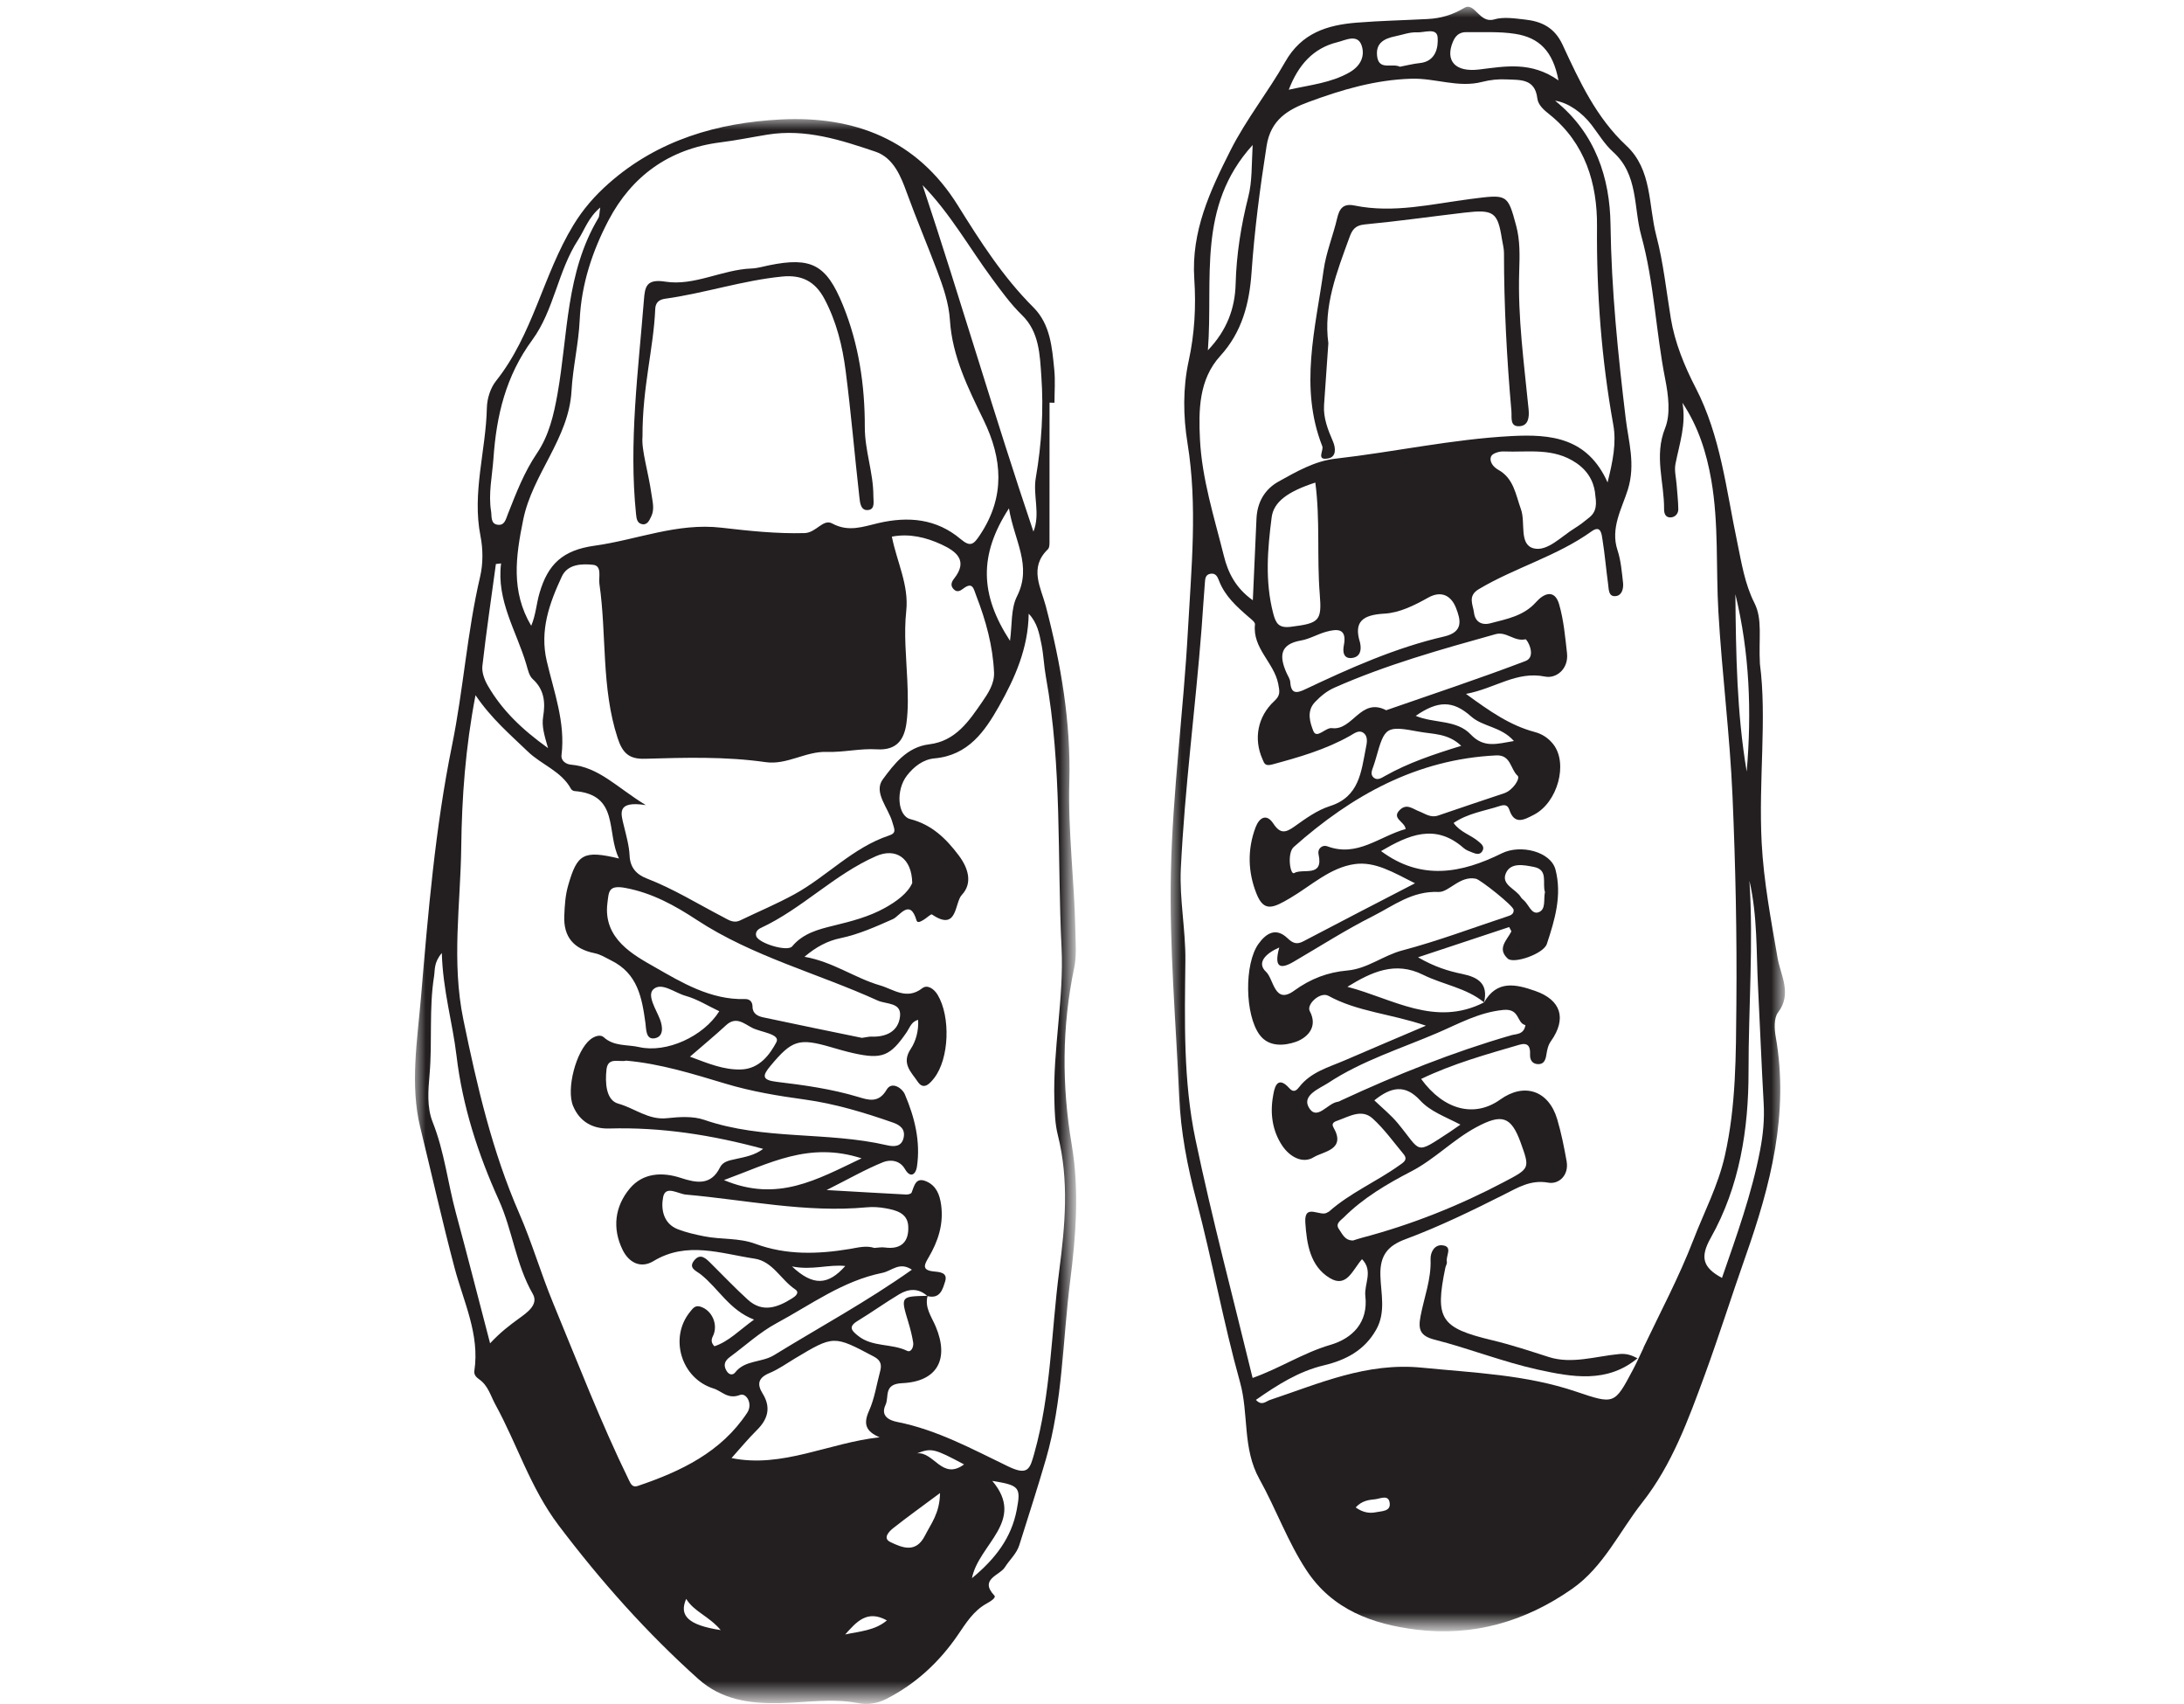 <?xml version="1.0" encoding="utf-8"?>
<!-- Generator: Adobe Illustrator 16.0.0, SVG Export Plug-In . SVG Version: 6.00 Build 0)  -->
<!DOCTYPE svg PUBLIC "-//W3C//DTD SVG 1.1//EN" "http://www.w3.org/Graphics/SVG/1.1/DTD/svg11.dtd">
<svg version="1.1" id="Layer_1" xmlns="http://www.w3.org/2000/svg" xmlns:xlink="http://www.w3.org/1999/xlink" x="0px" y="0px"
	 width="100px" height="78px" viewBox="0 0 100 78" enable-background="new 0 0 100 78" xml:space="preserve">
<g id="Page-1">
	<g id="Nairobi-Stay" transform="translate(-786, -845)">
		<g id="filters" transform="translate(168, 785)">
			<g id="shop_11_" transform="translate(622, 62)">
				<g>
					<g id="Group-3_11_" transform="translate(0, 5)">
						<defs>
							<filter id="Adobe_OpacityMaskFilter" filterUnits="userSpaceOnUse" x="15" y="-1.552" width="30.275" height="72.545">
								<feColorMatrix  type="matrix" values="1 0 0 0 0  0 1 0 0 0  0 0 1 0 0  0 0 0 1 0"/>
							</filter>
						</defs>
						<mask maskUnits="userSpaceOnUse" x="15" y="-1.552" width="30.275" height="72.545" id="mask-3_11_">
							<g filter="url(#Adobe_OpacityMaskFilter)">
								<polygon id="path-2_11_" fill="#FFFFFF" points="15,-1.552 45.275,-1.552 45.275,70.993 15,70.993 								"/>
							</g>
						</mask>
						<path id="Fill-1_11_" mask="url(#mask-3_11_)" fill="#231F20" d="M40.142,60.033c-1.367-0.729-1.491-0.76-2.156-0.506
							C38.766,59.438,39.136,60.778,40.142,60.033 M36.609,67.174c-0.911-0.51-1.405,0.08-1.909,0.643
							C35.356,67.672,36.055,67.643,36.609,67.174 M29,67.617c-0.544-0.645-1.225-0.842-1.58-1.429
							C27.075,66.961,27.526,67.393,29,67.617 M32.263,50.971c0.97,0.91,1.657,0.862,2.44-0.02
							C33.94,50.867,33.203,51.156,32.263,50.971 M40.503,65.241c1.08-0.892,1.808-1.853,2.05-3.124
							c0.197-1.035,0.129-1.129-1.118-1.329C42.985,62.623,40.814,63.676,40.503,65.241 M39.041,61.344
							c-0.812,0.604-1.49,1.09-2.143,1.606c-0.195,0.154-0.495,0.463-0.128,0.638c0.548,0.262,1.17,0.523,1.584-0.3
							C38.627,62.747,39.03,62.267,39.041,61.344 M27.592,41.369c0.861,0.321,1.542,0.605,2.325,0.586
							c0.872-0.021,1.343-0.711,1.629-1.243c0.207-0.383-0.701-0.458-1.105-0.663c-0.357-0.182-0.736-0.547-1.194-0.122
							C28.746,40.391,28.217,40.826,27.592,41.369 M35.45,46.022c-2.42-0.78-4.208,0.229-6.302,0.996
							C31.605,48.048,33.396,46.998,35.45,46.022 M42.198,16.269c-1.382,2.132-1.334,3.943,0.047,6.064
							c0.103-0.728,0.034-1.468,0.321-2.037C43.274,18.89,42.435,17.741,42.198,16.269 M37.753,51.12
							c-0.57-0.382-0.917,0.056-1.35,0.144c-1.828,0.371-3.273,1.459-4.843,2.303c-0.772,0.416-1.434,1.03-2.146,1.554
							c-0.24,0.177-0.306,0.381-0.137,0.646c0.114,0.177,0.28,0.189,0.385,0.056c0.45-0.577,1.211-0.442,1.779-0.791
							C33.53,53.748,35.691,52.58,37.753,51.12 M18.943,18.79c-0.079,0.009-0.158,0.018-0.237,0.027
							c-0.211,1.556-0.442,3.11-0.619,4.67c-0.032,0.285,0.092,0.624,0.241,0.884c0.642,1.116,1.544,1.999,2.766,2.873
							c-0.174-0.597-0.296-1.007-0.224-1.442c0.105-0.635,0.061-1.23-0.478-1.718c-0.167-0.151-0.223-0.437-0.292-0.67
							C19.649,21.89,18.726,20.496,18.943,18.79 M37.769,33.42c-0.019-1.146-0.752-1.628-1.657-1.23
							c-1.922,0.844-3.381,2.406-5.281,3.289c-0.136,0.063-0.261,0.192-0.206,0.369c0.102,0.33,1.428,0.732,1.645,0.473
							c0.501-0.602,1.206-0.782,1.909-0.953c0.804-0.196,1.605-0.403,2.326-0.802C37.053,34.263,37.566,33.885,37.769,33.42
							 M23.484,2.498c-0.555,0.468-0.712,1.018-1.009,1.473C21.54,5.402,21.371,7.2,20.37,8.563
							c-1.215,1.653-1.641,3.468-1.776,5.422c-0.057,0.809-0.24,1.613-0.108,2.426c0.036,0.219-0.033,0.563,0.298,0.609
							c0.325,0.046,0.378-0.258,0.471-0.492c0.378-0.955,0.742-1.912,1.329-2.778c0.553-0.816,0.772-1.759,0.943-2.721
							c0.482-2.713,0.379-5.559,1.871-8.048C23.453,2.887,23.44,2.754,23.484,2.498 M36.037,50.124
							c0.158-0.009,0.321-0.043,0.475-0.021c0.776,0.107,1.113-0.287,1.074-0.979c-0.032-0.596-0.555-0.729-1.044-0.817
							c-0.279-0.05-0.573-0.07-0.855-0.043c-2.795,0.262-5.524-0.339-8.28-0.582c-0.359-0.031-0.933-0.44-1.043,0.11
							c-0.105,0.521-0.014,1.216,0.683,1.481c0.382,0.146,0.789,0.237,1.192,0.318c0.775,0.156,1.588,0.063,2.347,0.344
							c1.414,0.523,2.864,0.479,4.322,0.236C35.284,50.109,35.653,50.002,36.037,50.124 M24.671,41.551
							c-0.319,0.08-0.832-0.181-0.9,0.398c-0.07,0.602-0.027,1.416,0.538,1.57c0.745,0.205,1.38,0.76,2.233,0.666
							c0.561-0.061,1.188-0.102,1.703,0.076c2.716,0.939,5.619,0.523,8.372,1.163c0.303,0.069,0.665,0.085,0.758-0.347
							c0.084-0.389-0.161-0.578-0.487-0.691c-1.317-0.461-2.661-0.865-4.04-1.055c-1.23-0.168-2.44-0.369-3.627-0.726
							C27.732,42.16,26.249,41.691,24.671,41.551 M29.495,59.742c2.32,0.477,4.467-0.703,6.779-0.95
							c-0.625-0.269-0.757-0.603-0.485-1.208c0.254-0.563,0.344-1.195,0.506-1.797c0.082-0.299,0.051-0.513-0.281-0.689
							c-1.841-0.975-1.835-0.982-3.631,0.094c-0.379,0.229-0.745,0.49-1.151,0.659c-0.509,0.212-0.585,0.501-0.315,0.935
							c0.387,0.623,0.258,1.158-0.251,1.665C30.247,58.867,29.87,59.324,29.495,59.742 M43.318,17.335
							c0.328-0.82-0.031-1.651,0.109-2.465c0.267-1.543,0.363-3.102,0.253-4.656c-0.068-0.974-0.096-2.021-0.878-2.782
							c-0.524-0.511-0.941-1.09-1.37-1.67c-1.056-1.429-1.924-2.994-3.189-4.286C39.994,6.745,41.538,12.064,43.318,17.335
							 M18.44,54.49c0.475-0.51,0.897-0.827,1.328-1.141c0.354-0.256,0.908-0.633,0.628-1.119c-0.778-1.351-0.923-2.898-1.558-4.303
							c-0.948-2.094-1.661-4.289-1.935-6.599c-0.18-1.518-0.626-2.995-0.673-4.704c-0.371,0.439-0.308,0.763-0.354,1.057
							c-0.237,1.486-0.077,2.992-0.206,4.484c-0.064,0.75-0.132,1.512,0.144,2.207c0.536,1.348,0.688,2.779,1.063,4.16
							C17.403,50.473,17.898,52.42,18.44,54.49 M35.466,40.508c0.232-0.032,0.328-0.061,0.422-0.057
							c0.69,0.028,1.246-0.238,1.322-0.926c0.073-0.65-0.631-0.549-1.021-0.725c-2.752-1.253-5.729-2.012-8.291-3.695
							c-0.988-0.648-2.026-1.229-3.261-1.46c-0.789-0.147-0.759,0.178-0.825,0.692c-0.208,1.642,1.213,2.387,2.181,2.939
							c1.207,0.691,2.55,1.502,4.11,1.455c0.225-0.007,0.353,0.123,0.353,0.35c0.001,0.322,0.248,0.438,0.491,0.488
							C32.495,39.902,34.046,40.215,35.466,40.508 M25.57,29.853c-1.355-0.208-1.142,0.379-1.005,0.946
							c0.109,0.453,0.242,0.911,0.263,1.371c0.026,0.555,0.323,0.863,0.791,1.044c1.22,0.472,2.325,1.158,3.477,1.757
							c0.251,0.13,0.485,0.31,0.799,0.158c0.826-0.398,1.677-0.754,2.479-1.194c1.494-0.82,2.669-2.137,4.339-2.692
							c0.356-0.118,0.234-0.291,0.145-0.611c-0.182-0.653-0.879-1.362-0.435-1.96c0.511-0.688,1.097-1.477,2.123-1.601
							c1.219-0.148,1.83-1.079,2.428-1.945c0.259-0.376,0.563-0.825,0.541-1.342c-0.054-1.221-0.376-2.381-0.817-3.52
							c-0.124-0.321-0.155-0.654-0.604-0.313c-0.127,0.097-0.27,0.176-0.42,0.028c-0.176-0.172-0.107-0.342,0.016-0.499
							c0.641-0.815,0.11-1.236-0.576-1.554c-0.722-0.335-1.486-0.514-2.278-0.361c0.229,1.154,0.787,2.22,0.659,3.397
							c-0.115,1.066,0.002,2.118,0.048,3.177c0.028,0.654,0.049,1.318-0.039,1.963c-0.1,0.725-0.419,1.258-1.36,1.198
							c-0.755-0.048-1.524,0.144-2.283,0.118c-0.978-0.033-1.826,0.608-2.804,0.469c-1.838-0.263-3.684-0.208-5.529-0.155
							c-0.714,0.021-1.021-0.249-1.251-0.955c-0.75-2.307-0.493-4.707-0.831-7.047c-0.045-0.31,0.133-0.833-0.294-0.877
							c-0.506-0.053-1.162-0.035-1.426,0.534c-0.568,1.224-1.022,2.461-0.691,3.876c0.33,1.414,0.86,2.808,0.675,4.306
							c-0.031,0.256,0.209,0.413,0.425,0.432C23.43,28.114,24.239,29.042,25.57,29.853 M17.772,24.822
							c-0.465,2.43-0.625,4.685-0.653,6.947c-0.032,2.636-0.454,5.239,0.1,7.918c0.627,3.033,1.311,6.001,2.558,8.861
							c0.579,1.327,0.987,2.739,1.546,4.091c1.123,2.715,2.177,5.457,3.468,8.102c0.085,0.174,0.161,0.363,0.41,0.278
							c1.981-0.669,3.822-1.548,5.011-3.35c0.271-0.409-0.04-0.927-0.329-0.815c-0.563,0.217-0.832-0.18-1.213-0.297
							c-1.484-0.455-2.04-2.326-1.073-3.509c0.12-0.146,0.224-0.309,0.461-0.24c0.553,0.161,0.844,0.845,0.58,1.364
							c-0.076,0.15-0.08,0.298,0.075,0.453c0.663-0.222,1.13-0.729,1.813-1.22c-1.13-0.438-1.621-1.418-2.433-2.065
							c-0.213-0.17-0.585-0.291-0.314-0.635c0.293-0.371,0.551-0.092,0.782,0.137c0.559,0.553,1.101,1.126,1.684,1.654
							c0.667,0.604,1.353,0.355,2.006-0.053c0.146-0.09,0.396-0.265,0.154-0.426c-0.651-0.436-1.024-1.28-1.859-1.404
							c-1.538-0.229-3.089-0.814-4.624,0.113c-0.595,0.359-1.132,0.06-1.414-0.514c-0.483-0.988-0.357-1.992,0.331-2.811
							c0.591-0.703,1.462-0.77,2.341-0.48c0.702,0.229,1.372,0.357,1.785-0.479c0.14-0.284,0.436-0.322,0.723-0.388
							c0.421-0.095,0.862-0.165,1.256-0.465c-2.348-0.637-4.666-1-7.049-0.932c-0.752,0.021-1.351-0.306-1.654-1.031
							c-0.323-0.775,0.137-2.523,0.787-3.043c0.196-0.157,0.466-0.242,0.613-0.107c0.475,0.434,1.08,0.329,1.623,0.454
							c1.246,0.284,2.942-0.479,3.671-1.641c-0.516-0.243-1.008-0.556-1.547-0.706c-0.496-0.139-1.104-0.646-1.475-0.295
							c-0.295,0.279,0.127,0.91,0.305,1.369c0.13,0.335,0.18,0.792-0.236,0.869c-0.416,0.078-0.39-0.416-0.428-0.695
							c-0.16-1.154-0.347-2.268-1.579-2.872c-0.25-0.123-0.466-0.27-0.758-0.329c-0.931-0.191-1.423-0.727-1.379-1.719
							c0.02-0.473,0.048-0.932,0.179-1.386c0.414-1.444,0.697-1.614,2.327-1.228c-0.596-1.188,0.038-2.925-2.042-3.087
							c-0.056-0.004-0.131-0.052-0.157-0.1c-0.44-0.811-1.346-1.101-1.976-1.708C19.365,26.627,18.507,25.905,17.772,24.822
							 M20.323,21.645c0.212-0.5,0.237-1.012,0.381-1.501c0.383-1.312,1.053-1.961,2.522-2.165c1.934-0.267,3.774-1.06,5.808-0.824
							c1.256,0.145,2.521,0.282,3.802,0.247c0.541-0.015,0.848-0.668,1.268-0.44c0.75,0.407,1.418,0.145,2.112-0.017
							c1.376-0.32,2.664-0.203,3.77,0.732c0.458,0.386,0.602,0.239,0.9-0.213c1.144-1.732,1.013-3.459,0.154-5.23
							c-0.709-1.462-1.44-2.916-1.545-4.578c-0.05-0.785-0.311-1.533-0.586-2.261c-0.452-1.196-0.952-2.374-1.39-3.578
							c-0.262-0.719-0.596-1.592-1.438-1.876c-1.589-0.536-3.202-1.059-4.933-0.78c-0.72,0.116-1.435,0.265-2.158,0.355
							c-2.364,0.296-4.073,1.558-5.13,3.573c-0.737,1.407-1.242,2.924-1.317,4.555c-0.05,1.087-0.314,2.164-0.375,3.25
							c-0.122,2.193-1.789,3.801-2.213,5.902C19.613,18.479,19.387,20.066,20.323,21.645 M38.465,52.329
							c-0.407-0.375-0.861-0.343-1.292-0.085c-0.648,0.389-1.264,0.831-1.91,1.224c-0.445,0.271-0.259,0.45,0.031,0.682
							c0.655,0.522,1.527,0.338,2.242,0.684c0.187,0.091,0.306-0.188,0.276-0.381c-0.049-0.306-0.125-0.609-0.214-0.905
							c-0.368-1.21-0.372-1.209,0.875-1.232c-0.146,0.54,0.184,0.958,0.374,1.412c0.622,1.486,0.074,2.514-1.542,2.586
							c-0.867,0.039-0.584,0.622-0.758,0.992c-0.236,0.506,0.153,0.707,0.534,0.783c1.83,0.361,3.448,1.25,5.088,2.039
							c0.912,0.438,0.992,0.099,1.19-0.608c0.766-2.729,0.775-5.552,1.138-8.329c0.272-2.082,0.461-4.162-0.061-6.234
							c-0.132-0.521-0.143-1.049-0.159-1.58c-0.071-2.344,0.443-4.701,0.33-6.984c-0.204-4.136,0.028-8.311-0.719-12.418
							c-0.089-0.491-0.103-0.994-0.202-1.482c-0.099-0.485-0.185-0.987-0.585-1.401c-0.018,1.568-0.628,2.945-1.361,4.239
							c-0.642,1.133-1.398,2.245-2.951,2.383c-0.518,0.046-0.943,0.376-1.262,0.786c-0.519,0.668-0.433,1.843,0.154,1.994
							c0.988,0.254,1.644,0.897,2.222,1.668c0.439,0.586,0.637,1.27,0.136,1.802c-0.34,0.36-0.185,1.702-1.367,0.894
							c-0.046-0.031-0.246,0.168-0.382,0.246c-0.102,0.059-0.281,0.176-0.324,0.028c-0.301-1.03-0.773-0.196-1.083-0.06
							c-0.783,0.346-1.555,0.696-2.403,0.873c-0.587,0.121-1.107,0.395-1.644,0.851c1.311,0.231,2.302,0.974,3.455,1.308
							c0.616,0.178,1.223,0.688,1.938,0.131c0.225-0.174,0.527,0.011,0.702,0.301c0.598,0.991,0.539,2.92-0.16,3.816
							c-0.187,0.239-0.477,0.572-0.751,0.162c-0.286-0.427-0.764-0.83-0.323-1.494c0.24-0.358,0.373-0.846,0.341-1.338
							c-0.312,0.085-0.381,0.357-0.515,0.554c-0.757,1.109-1.13,1.268-2.45,0.972c-0.339-0.076-0.674-0.172-1.008-0.27
							c-1.489-0.436-1.801-0.329-2.784,0.848c-0.377,0.451-0.407,0.652,0.277,0.734c1.257,0.149,2.512,0.325,3.734,0.691
							c0.45,0.135,0.934,0.309,1.304-0.33c0.235-0.404,0.714-0.072,0.836,0.214c0.451,1.058,0.727,2.169,0.55,3.327
							c-0.049,0.319-0.289,0.54-0.549,0.087c-0.236-0.41-0.684-0.438-0.999-0.31c-0.802,0.324-1.558,0.758-2.585,1.275
							c1.402,0.08,2.523,0.147,3.645,0.205c0.084,0.004,0.225-0.033,0.246-0.088c0.127-0.316,0.188-0.734,0.69-0.507
							c0.444,0.2,0.598,0.604,0.662,1.066c0.121,0.884-0.137,1.668-0.577,2.415c-0.174,0.297-0.34,0.573,0.224,0.633
							c0.269,0.027,0.669,0.042,0.537,0.458C39.165,52.002,39.056,52.473,38.465,52.329 M44.056,11.432
							c0,2.088,0.002,4.176-0.002,6.265c0,0.152,0.014,0.361-0.075,0.447c-0.878,0.843-0.316,1.755-0.094,2.602
							c0.693,2.644,1.154,5.328,1.077,8.048c-0.064,2.288,0.234,4.547,0.277,6.821c0.011,0.56,0.061,1.139-0.053,1.679
							c-0.568,2.697-0.57,5.41-0.115,8.102c0.356,2.104,0.191,4.173-0.071,6.244c-0.345,2.721-0.34,5.49-1.11,8.153
							c-0.382,1.318-0.808,2.624-1.219,3.935c-0.125,0.397-0.45,0.676-0.66,1.012c-0.231,0.374-1.187,0.543-0.483,1.293
							c0.1,0.106-0.192,0.279-0.354,0.369c-0.608,0.337-0.944,0.896-1.32,1.444c-0.844,1.232-1.925,2.238-3.28,2.926
							c-0.399,0.203-0.846,0.273-1.302,0.185c-1.2-0.231-2.398-0.018-3.599,0.004c-1.352,0.023-2.633-0.152-3.704-1.111
							c-2.375-2.13-4.463-4.479-6.387-7.023c-1.302-1.724-1.898-3.707-2.897-5.53c-0.224-0.409-0.333-0.876-0.747-1.161
							c-0.14-0.098-0.244-0.217-0.218-0.386c0.253-1.673-0.495-3.163-0.905-4.709c-0.566-2.138-1.049-4.296-1.573-6.44
							c-0.474-1.94-0.132-3.99,0.036-5.971c0.326-3.851,0.647-7.718,1.419-11.508c0.523-2.563,0.689-5.173,1.286-7.72
							c0.139-0.594,0.137-1.263,0.018-1.863c-0.394-1.988,0.249-3.912,0.292-5.871c0.009-0.417,0.16-0.907,0.418-1.23
							c1.7-2.135,2.153-4.855,3.543-7.134c0.447-0.732,0.966-1.331,1.62-1.91c2.256-1.994,4.992-2.778,7.875-2.926
							c3.359-0.172,6.222,0.911,8.102,3.924c1.023,1.639,2.068,3.283,3.464,4.674c0.782,0.78,0.858,1.846,0.959,2.869
							c0.049,0.495,0.008,0.999,0.008,1.499C44.207,11.431,44.131,11.431,44.056,11.432"/>
					</g>
					<g id="Group-6_11_" transform="translate(34, 0)">
						<defs>
							<filter id="Adobe_OpacityMaskFilter_1_" filterUnits="userSpaceOnUse" x="15.6" y="-1.691" width="28.13" height="74.366">
								<feColorMatrix  type="matrix" values="1 0 0 0 0  0 1 0 0 0  0 0 1 0 0  0 0 0 1 0"/>
							</filter>
						</defs>
						<mask maskUnits="userSpaceOnUse" x="15.6" y="-1.691" width="28.13" height="74.366" id="mask-5_11_">
							<g filter="url(#Adobe_OpacityMaskFilter_1_)">
								<polygon id="path-4_11_" fill="#FFFFFF" points="15.6,-1.691 43.73,-1.691 43.73,72.675 15.6,72.675 								"/>
							</g>
						</mask>
						<path id="Fill-4_11_" mask="url(#mask-5_11_)" fill="#231F20" d="M24.073,67.002c0.327,0.23,0.618,0.283,0.933,0.219
							c0.263-0.054,0.656-0.035,0.627-0.396c-0.035-0.438-0.428-0.223-0.666-0.198C24.674,66.657,24.359,66.691,24.073,67.002
							 M32.74,38.832c-0.135-0.397,0.174-1.019-0.511-1.149c-0.448-0.086-1.048-0.218-1.274,0.278
							c-0.246,0.541,0.454,0.725,0.68,1.104c0.031,0.053,0.08,0.098,0.129,0.137c0.228,0.194,0.355,0.66,0.668,0.561
							C32.804,39.644,32.664,39.172,32.74,38.832 M26.822,30.768c0.836,0.355,1.865,0.161,2.521,0.853
							c0.611,0.643,1.219,0.421,1.975,0.299c-0.596-0.674-1.412-0.638-1.965-1.129C28.52,30.049,27.834,30.069,26.822,30.768
							 M26.099,1.055c0.304-0.058,0.606-0.137,0.912-0.168c0.728-0.075,0.849-0.715,0.815-1.173
							c-0.032-0.463-0.607-0.216-0.94-0.233c-0.337-0.018-0.667,0.112-0.999,0.179c-0.535,0.108-0.895,0.326-0.834,0.897
							C25.126,1.25,25.738,0.875,26.099,1.055 M41.459,25.201c0.025,2.716,0.064,5.432,0.518,8.117
							C42.211,30.584,42.11,27.874,41.459,25.201 M21.01,2.107c1.013-0.225,1.928-0.313,2.768-0.787
							c0.547-0.309,0.721-0.774,0.57-1.231C24.165-0.47,23.6-0.157,23.24-0.069C22.133,0.201,21.445,0.969,21.01,2.107
							 M28.869,49.479c-0.701-0.367-1.377-0.6-1.846-1.111c-0.689-0.75-1.335-0.613-2.096,0c0.374,0.359,0.764,0.672,1.075,1.049
							c1.11,1.34,0.748,1.463,2.391,0.391C28.523,49.723,28.648,49.631,28.869,49.479 M28.906,32.14
							c-0.605-0.582-1.303-0.529-1.926-0.646c-1.523-0.285-1.576-0.227-1.981,1.219c-0.034,0.121-0.073,0.241-0.114,0.359
							c-0.061,0.178-0.158,0.379,0.013,0.523c0.169,0.144,0.357,0.015,0.517-0.075C26.479,32.92,27.629,32.533,28.906,32.14
							 M33.359,1.68c-0.252-1.343-0.887-1.957-1.974-2.129c-0.745-0.118-1.489-0.066-2.235-0.08
							c-0.327-0.005-0.508,0.158-0.629,0.451c-0.352,0.855,0.1,1.394,1.207,1.259C30.93,1.034,32.11,0.801,33.359,1.68
							 M19.356,4.637c-2.567,2.826-1.798,6.144-2.05,9.397c0.876-0.917,1.242-1.923,1.271-3.038c0.036-1.357,0.249-2.681,0.58-3.99
							C19.337,6.298,19.304,5.583,19.356,4.637 M31.846,44.924c-0.416-0.092-0.24-0.771-1.013-0.695
							c-1.122,0.112-2.036,0.631-3.006,1.047c-1.689,0.725-3.466,1.276-5.013,2.295c-0.381,0.25-1.205,0.557-0.891,1.115
							c0.369,0.652,0.859-0.19,1.323-0.25c0.06-0.008,0.116-0.045,0.173-0.071c2.523-1.169,5.1-2.204,7.774-2.976
							C31.416,45.324,31.775,45.368,31.846,44.924 M42.102,38.314c0.189,2.896-0.045,5.813-0.041,8.729
							c0.004,2.639-0.409,5.273-1.73,7.619c-0.502,0.892-0.365,1.359,0.514,1.834c0.672-1.941,1.361-3.84,1.744-5.838
							c0.137-0.713,0.207-1.413,0.165-2.149c-0.101-1.77-0.166-3.541-0.257-5.31C42.412,41.576,42.477,39.947,42.102,38.314
							 M22.225,20.09c-1.255,0.405-1.906,0.882-1.998,1.584c-0.19,1.466-0.311,2.931,0.068,4.396
							c0.121,0.47,0.258,0.689,0.805,0.622c1.303-0.163,1.429-0.264,1.329-1.486C22.291,23.502,22.453,21.788,22.225,20.09
							 M35.047,20.69c-0.03-0.448-0.207-1.042-0.868-1.494c-1.056-0.722-2.21-0.484-3.338-0.531
							c-0.192-0.008-0.505,0.086-0.564,0.221c-0.106,0.243,0.106,0.498,0.316,0.613c0.722,0.397,0.804,1.14,1.046,1.808
							c0.223,0.612-0.1,1.612,0.579,1.792c0.625,0.166,1.269-0.543,1.878-0.916c0.238-0.146,0.461-0.319,0.677-0.498
							C35,21.498,35.139,21.259,35.047,20.69 M24.271,27.406c0.089,0.386-0.015,0.658-0.344,0.709
							c-0.419,0.065-0.452-0.288-0.397-0.564c0.158-0.799-0.295-0.774-0.813-0.631c-0.39,0.108-0.754,0.33-1.147,0.398
							c-0.982,0.17-0.995,0.732-0.666,1.476c0.063,0.144,0.166,0.286,0.175,0.434c0.034,0.536,0.284,0.514,0.675,0.328
							c2.06-0.975,4.143-1.907,6.369-2.42c0.905-0.209,0.753-0.773,0.543-1.31c-0.217-0.556-0.666-0.809-1.273-0.469
							c-0.63,0.352-1.307,0.694-2.004,0.732C24.403,26.144,23.971,26.45,24.271,27.406 M25.47,30.511
							c2.091-0.729,4.254-1.443,6.38-2.253c0.525-0.2,0.072-1.012-0.004-0.994c-0.51,0.117-0.869-0.375-1.371-0.234
							c-2.497,0.697-4.992,1.394-7.373,2.447c-0.354,0.157-0.626,0.384-0.892,0.66c-0.41,0.426-0.21,0.97-0.081,1.313
							c0.153,0.408,0.561-0.16,0.858-0.12C23.943,31.455,24.297,29.903,25.47,30.511 M23.956,54.782
							c0.122-0.037,0.27-0.089,0.42-0.128c2.271-0.6,4.438-1.465,6.517-2.563c1.158-0.611,1.162-0.604,0.734-1.791
							c-0.438-1.208-0.864-1.327-2.022-0.707c-1.069,0.57-1.901,1.463-2.992,2.029c-1.095,0.566-2.192,1.211-3.089,2.108
							c-0.148,0.146-0.398,0.282-0.213,0.538C23.467,54.488,23.576,54.789,23.956,54.782 M26.361,35.948
							c-0.037-0.343-0.678-0.485-0.256-0.884c0.309-0.293,0.584-0.036,0.859,0.069c0.287,0.11,0.54,0.316,0.885,0.198
							c1.004-0.347,2.013-0.681,3.02-1.019c0.408-0.136,0.754-0.684,0.617-0.805c-0.332-0.295-0.301-0.961-0.978-0.929
							c-3.642,0.176-6.613,1.835-9.271,4.193c-0.315,0.28-0.164,1.303,0.021,1.193c0.392-0.232,1.35,0.222,1.117-0.848
							c-0.063-0.286,0.188-0.456,0.398-0.377C24.147,37.253,25.157,36.284,26.361,35.948 M20.575,41.371
							c-0.643,0.279-1.042,0.71-0.606,1.113c0.357,0.332,0.382,1.521,1.285,0.865c0.756-0.549,1.541-0.846,2.441-0.925
							c0.916-0.08,1.637-0.688,2.514-0.919c1.627-0.43,3.209-1.027,4.809-1.557c0.146-0.048,0.305-0.099,0.287-0.304
							c-0.016-0.185-1.515-1.374-1.725-1.419c-0.727-0.158-1.244,0.623-1.706,0.604c-1.216-0.054-2.062,0.627-3.003,1.102
							c-1.249,0.628-2.433,1.388-3.643,2.095C20.566,42.414,20.338,42.228,20.575,41.371 M27.289,44.95
							c-1.609-0.55-3.132-0.635-4.463-1.366c-0.375-0.207-1.021,0.39-0.855,0.7c0.414,0.776-0.188,1.253-0.648,1.409
							c-0.48,0.164-1.211,0.263-1.645-0.32c-0.684-0.917-0.709-3.258-0.055-4.168c0.349-0.484,0.793-0.767,1.326-0.262
							c0.237,0.225,0.416,0.31,0.727,0.146c1.648-0.869,3.309-1.722,5.113-2.657c-0.99-0.497-1.825-1.01-2.764-0.878
							c-1.126,0.159-2,0.996-2.949,1.553c-0.774,0.455-1.198,0.66-1.539-0.186c-0.399-0.992-0.43-2.029-0.049-3.046
							c0.165-0.439,0.495-0.661,0.813-0.179c0.317,0.481,0.559,0.43,0.969,0.137c0.509-0.362,1.041-0.749,1.624-0.934
							c1.345-0.426,1.431-1.569,1.645-2.654c0.046-0.231,0.119-0.535-0.118-0.703c-0.205-0.145-0.421,0.035-0.604,0.138
							c-1.117,0.631-2.33,0.98-3.56,1.312c-0.352,0.095-0.371-0.062-0.454-0.249c-0.407-0.918-0.225-1.941,0.543-2.651
							c0.285-0.263,0.25-0.429,0.182-0.784c-0.191-0.982-1.188-1.63-1.065-2.727c0.011-0.103-0.177-0.241-0.292-0.34
							c-0.547-0.475-1.085-0.955-1.354-1.657c-0.071-0.186-0.15-0.357-0.39-0.321c-0.252,0.039-0.244,0.258-0.26,0.437
							c-0.057,0.688-0.096,1.378-0.149,2.067c-0.284,3.665-0.774,7.311-0.95,10.988c-0.068,1.423,0.224,2.806,0.208,4.228
							c-0.031,2.729-0.101,5.494,0.462,8.175c0.764,3.651,1.729,7.261,2.616,10.917c1.242-0.438,2.317-1.15,3.56-1.514
							c1.009-0.295,1.742-1.023,1.602-2.238c-0.063-0.54,0.377-1.143-0.152-1.685c-0.435,0.491-0.7,1.333-1.475,0.865
							c-0.904-0.546-1.055-1.563-1.121-2.534c-0.063-0.93,0.699-0.244,1.008-0.469c0.025-0.019,0.06-0.024,0.082-0.045
							c0.971-0.86,2.172-1.365,3.215-2.113c0.172-0.123,0.414-0.248,0.192-0.514c-0.461-0.555-0.887-1.152-1.417-1.631
							c-0.494-0.449-1.065-0.094-1.586,0.092c-0.121,0.043-0.33,0.104-0.205,0.32c0.595,1.03-0.48,1.098-0.9,1.36
							c-0.512,0.321-1.109-0.021-1.447-0.528c-0.455-0.68-0.561-1.479-0.42-2.266c0.045-0.255,0.143-1.039,0.753-0.355
							c0.2,0.225,0.341,0.071,0.45-0.068c0.535-0.686,1.341-0.896,2.083-1.216C24.742,46.031,25.916,45.536,27.289,44.95
							 M19.364,25.477c0.062-1.356,0.115-2.545,0.167-3.732c0.033-0.754,0.375-1.349,1.016-1.705
							c0.818-0.453,1.649-0.936,2.592-1.043c2.693-0.306,5.349-0.893,8.063-1.036c1.816-0.096,3.488,0.07,4.405,2.121
							c0.242-0.976,0.411-1.807,0.261-2.64c-0.541-3.008-0.769-6.026-0.745-9.089c0.016-1.934-0.536-3.803-2.176-5.115
							C32.701,3.042,32.427,2.814,32.39,2.5c-0.108-0.915-0.8-0.834-1.405-0.865c-0.369-0.02-0.756,0.019-1.115,0.112
							c-1.096,0.287-2.148-0.177-3.246-0.144c-1.659,0.051-3.176,0.501-4.688,1.058c-0.95,0.35-1.753,0.807-1.942,2.021
							c-0.303,1.929-0.555,3.858-0.69,5.805c-0.099,1.412-0.44,2.721-1.429,3.803c-0.992,1.087-0.994,2.505-0.932,3.811
							c0.088,1.816,0.654,3.581,1.096,5.348C18.223,24.198,18.572,24.917,19.364,25.477 M29.953,43.883
							c0.591-1.035,1.457-0.833,2.342-0.523c1.181,0.412,1.451,1.262,0.721,2.295c-0.136,0.192-0.174,0.395-0.209,0.611
							c-0.035,0.223-0.097,0.455-0.385,0.445c-0.272-0.01-0.377-0.205-0.364-0.451c0.019-0.366-0.103-0.549-0.491-0.437
							c-1.521,0.444-3.049,0.87-4.496,1.565c1.041,1.433,2.447,1.785,3.625,0.941c1.098-0.785,2.213-0.412,2.604,0.9
							c0.188,0.631,0.316,1.281,0.432,1.929c0.113,0.646-0.364,1.063-0.836,0.978c-0.811-0.146-1.396,0.227-2.022,0.54
							c-1.479,0.745-2.969,1.47-4.521,2.048c-0.783,0.291-1.175,0.711-1.149,1.658c0.021,0.813,0.262,1.683-0.193,2.484
							c-0.535,0.948-1.391,1.393-2.391,1.631c-1.164,0.276-2.141,0.904-3.115,1.582c0.274,0.295,0.458,0.064,0.644,0.003
							c2.261-0.754,4.427-1.729,6.954-1.478c2.383,0.236,4.769,0.32,7.063,1.097c1.755,0.594,1.758,0.591,2.605-1.007
							c0.176-0.331,0.327-0.674,0.49-1.014l-0.016,0.018c0.78-1.639,1.631-3.234,2.291-4.943c0.491-1.275,1.131-2.479,1.439-3.846
							c0.52-2.297,0.508-4.614,0.529-6.943c0.029-3.17-0.039-6.339-0.176-9.505c-0.121-2.826-0.485-5.634-0.648-8.46
							c-0.115-2.006,0.021-4.027-0.324-6.021c-0.218-1.257-0.594-2.451-1.322-3.542c0.18,0.985-0.139,1.882-0.319,2.8
							c-0.059,0.296,0.028,0.623,0.052,0.936c0.027,0.376,0.073,0.752,0.078,1.129c0.004,0.205-0.137,0.369-0.344,0.381
							c-0.236,0.015-0.309-0.172-0.307-0.378c0.012-1.23-0.466-2.431,0.047-3.708c0.259-0.646,0.149-1.511,0.006-2.237
							c-0.432-2.181-0.504-4.421-1.098-6.574c-0.358-1.299-0.127-2.787-1.288-3.831c-0.388-0.348-0.667-0.82-0.989-1.241
							c-0.437-0.569-1.074-1.02-1.668-1.105c1.859,1.49,2.508,3.56,2.537,5.66c0.04,2.995,0.342,5.941,0.698,8.901
							c0.126,1.043,0.454,2.071,0.1,3.227c-0.264,0.858-0.817,1.767-0.477,2.789c0.156,0.472,0.196,0.987,0.253,1.486
							c0.027,0.251-0.04,0.568-0.315,0.611c-0.353,0.054-0.336-0.298-0.367-0.532c-0.093-0.683-0.15-1.37-0.259-2.05
							c-0.038-0.235-0.064-0.69-0.496-0.382c-1.594,1.144-3.502,1.656-5.17,2.65c-0.523,0.311-0.26,0.715-0.217,1.077
							c0.049,0.407,0.344,0.592,0.752,0.483c0.752-0.199,1.524-0.331,2.091-0.971c0.354-0.399,0.851-0.607,1.056,0.107
							c0.207,0.718,0.275,1.48,0.359,2.228c0.083,0.731-0.496,1.179-1.006,1.076c-1.316-0.265-2.281,0.544-3.619,0.793
							c1.096,0.801,2.023,1.446,3.15,1.745c0.336,0.089,0.621,0.273,0.847,0.561c0.687,0.876,0.202,2.668-0.893,3.229
							c-0.421,0.215-0.882,0.491-1.12-0.233c-0.082-0.248-0.254-0.23-0.448-0.167c-0.704,0.228-1.454,0.331-2.103,0.773
							c0.299,0.424,0.785,0.545,1.137,0.845c0.135,0.113,0.315,0.251,0.164,0.466c-0.111,0.158-0.281,0.105-0.428,0.047
							c-0.145-0.056-0.303-0.112-0.416-0.212c-1.305-1.151-2.528-0.588-3.78,0.141c1.847,1.373,3.7,1.009,5.529,0.103
							c0.854-0.423,2.241-0.083,2.458,0.744c0.307,1.175-0.03,2.305-0.395,3.404c-0.151,0.455-1.515,0.925-1.789,0.672
							c-0.504-0.461-0.041-0.84,0.16-1.236c0.015-0.027-0.04-0.091-0.097-0.209c-1.331,0.441-2.67,0.885-4.173,1.384
							c0.762,0.44,1.391,0.632,2.025,0.762c0.738,0.151,1.199,0.456,1,1.302c-0.819-0.67-1.877-0.809-2.79-1.262
							c-1.285-0.641-2.368-0.127-3.469,0.549C25.75,43.703,27.703,45.033,29.953,43.883 M42.582,28.388
							c0.328,2.479-0.068,5.338,0.08,8.188c0.094,1.783,0.428,3.533,0.732,5.291c0.135,0.775,0.672,1.62,0.018,2.478
							c-0.193,0.252-0.17,0.749-0.107,1.108c0.619,3.504-0.232,6.8-1.379,10.051c-0.635,1.801-1.207,3.623-1.864,5.419
							c-0.759,2.07-1.511,4.132-2.862,5.848c-1.049,1.33-1.776,2.949-3.211,3.954c-2.146,1.504-4.54,2.196-7.145,1.871
							c-1.996-0.25-3.838-0.908-5.027-2.721c-0.864-1.314-1.391-2.807-2.15-4.168c-0.787-1.412-0.481-2.975-0.889-4.437
							c-0.768-2.748-1.27-5.57-2-8.33c-0.414-1.563-0.714-3.126-0.785-4.734c-0.151-3.425-0.455-6.853-0.381-10.272
							c0.08-3.702,0.579-7.393,0.781-11.095c0.156-2.844,0.445-5.692-0.019-8.548c-0.201-1.238-0.217-2.528,0.052-3.764
							c0.273-1.249,0.342-2.5,0.258-3.754c-0.146-2.179,0.715-4.023,1.66-5.895c0.724-1.431,1.721-2.669,2.502-4.046
							c0.752-1.327,1.93-1.687,3.273-1.795c1.086-0.087,2.176-0.109,3.265-0.167c0.596-0.032,1.124-0.188,1.666-0.511
							c0.472-0.281,0.688,0.73,1.36,0.531c0.43-0.128,0.936-0.047,1.399,0.003c0.768,0.083,1.368,0.356,1.741,1.163
							c0.768,1.657,1.537,3.327,2.916,4.611c1.191,1.107,1.006,2.723,1.373,4.125c0.325,1.238,0.457,2.525,0.666,3.791
							c0.18,1.091,0.621,2.176,1.134,3.166c1.151,2.224,1.399,4.672,1.903,7.057c0.199,0.953,0.34,1.905,0.788,2.794
							C42.712,26.355,42.517,27.207,42.582,28.388"/>
					</g>
					<path id="Fill-7_11_" fill="#231F20" d="M25.419,17.975c-0.059,0.625,0.267,1.619,0.409,2.637
						c0.046,0.332,0.152,0.685-0.005,1.017c-0.09,0.19-0.19,0.436-0.46,0.355c-0.188-0.056-0.219-0.239-0.24-0.447
						c-0.337-3.287,0.101-6.542,0.36-9.804c0.047-0.601,0.103-0.979,0.984-0.84c1.323,0.208,2.6-0.554,3.945-0.603
						c0.269-0.009,0.536-0.094,0.804-0.147c1.936-0.392,2.621-0.035,3.377,1.82c0.727,1.783,1.008,3.668,1.004,5.583
						c-0.002,1.079,0.393,2.086,0.392,3.153c-0.001,0.248,0.084,0.591-0.21,0.643c-0.373,0.065-0.402-0.332-0.431-0.588
						c-0.217-1.923-0.38-3.853-0.627-5.771c-0.147-1.142-0.418-2.255-0.969-3.295c-0.44-0.832-1.067-1.114-1.931-1.03
						c-1.818,0.178-3.562,0.766-5.364,1.016c-0.311,0.043-0.444,0.201-0.456,0.473C25.925,13.961,25.41,15.727,25.419,17.975"/>
					<path id="Fill-9_11_" fill="#231F20" d="M71,60.156c-1.408,1.184-3.028,0.877-4.577,0.539c-1.599-0.352-3.14-0.965-4.729-1.371
						c-0.665-0.17-0.768-0.456-0.652-1.068c0.162-0.863,0.495-1.695,0.46-2.598c-0.015-0.355,0.192-0.688,0.53-0.656
						c0.516,0.047,0.154,0.496,0.216,0.758c0.019,0.081-0.052,0.18-0.069,0.271c-0.485,2.346-0.223,2.752,2.148,3.318
						c0.877,0.21,1.731,0.494,2.592,0.769c1.045,0.334,2.148-0.036,3.22-0.137c0.354-0.033,0.577,0.06,0.843,0.196
						C70.984,60.174,71,60.156,71,60.156"/>
					<path id="Fill-11_11_" fill="#231F20" d="M56.822,13.712c-0.066,0.957-0.134,1.892-0.197,2.827
						c-0.039,0.591,0.176,1.129,0.408,1.668c0.125,0.288,0.166,0.705-0.215,0.777c-0.573,0.109-0.197-0.362-0.274-0.559
						c-1.058-2.691-0.313-5.381,0.062-8.063c0.111-0.803,0.435-1.58,0.62-2.376c0.099-0.418,0.261-0.687,0.79-0.579
						c1.805,0.37,3.563-0.074,5.323-0.299c1.68-0.215,1.69-0.237,2.083,1.224c0.186,0.693,0.16,1.389,0.139,2.076
						c-0.07,2.125,0.222,4.226,0.43,6.331c0.04,0.403-0.033,0.745-0.412,0.771c-0.46,0.032-0.35-0.406-0.375-0.694
						c-0.212-2.407-0.34-4.816-0.34-7.231c0.002-0.21-0.059-0.419-0.092-0.628c-0.196-1.249-0.375-1.381-1.73-1.222
						c-1.514,0.178-3.023,0.393-4.543,0.537c-0.478,0.045-0.597,0.277-0.717,0.61C57.208,10.457,56.59,12.024,56.822,13.712"/>
				</g>
			</g>
		</g>
	</g>
</g>
</svg>

